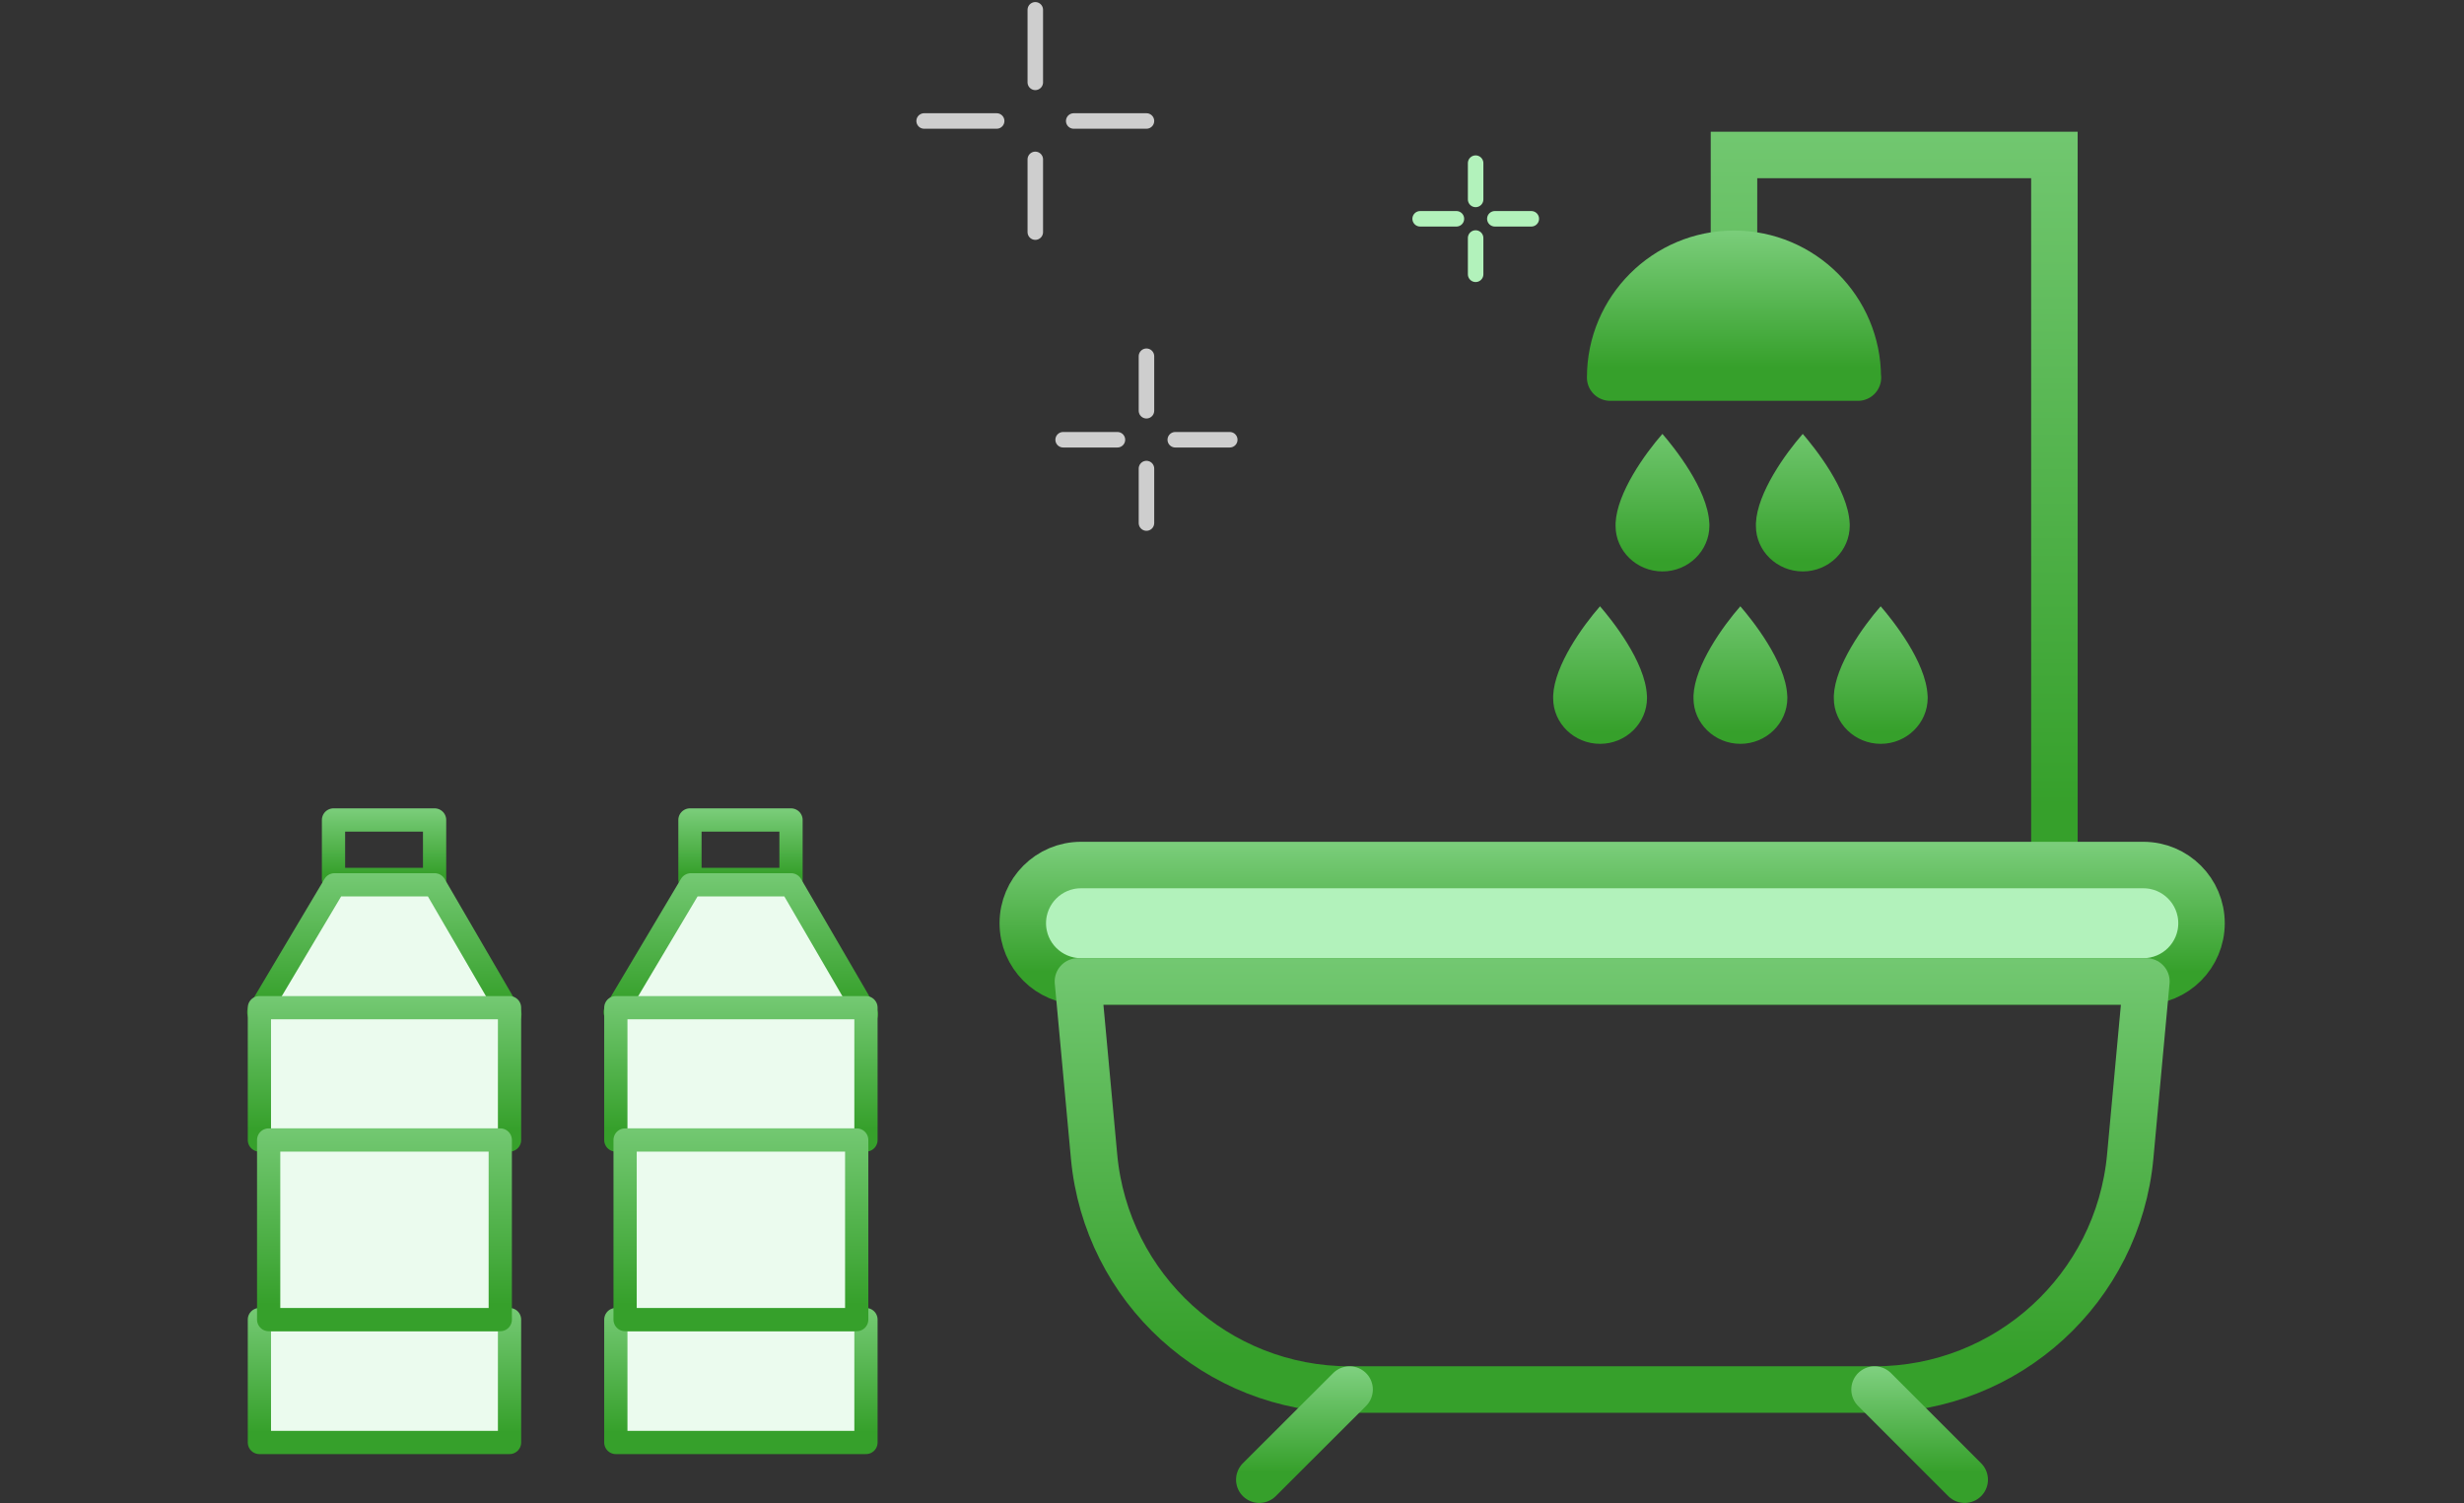 <svg width="159" height="97" viewBox="0 0 159 97" fill="none" xmlns="http://www.w3.org/2000/svg">
<rect x="0" y="0" width="159" height="97" fill="#333333" stroke="none"/>
<path d="M66.807 10.285V14.979" stroke="#CECECE" stroke-linecap="round" stroke-linejoin="round"/>
<path d="M66.807 0.633V5.314" stroke="#CECECE" stroke-linecap="round" stroke-linejoin="round"/>
<path d="M69.286 7.807H73.98" stroke="#CECECE" stroke-linecap="round" stroke-linejoin="round"/>
<path d="M59.633 7.807H64.314" stroke="#CECECE" stroke-linecap="round" stroke-linejoin="round"/>
<path d="M73.98 30.236V33.753" stroke="#CECECE" stroke-linecap="round" stroke-linejoin="round"/>
<path d="M73.98 22.988V26.505" stroke="#CECECE" stroke-linecap="round" stroke-linejoin="round"/>
<path d="M75.839 28.377H79.356" stroke="#CECECE" stroke-linecap="round" stroke-linejoin="round"/>
<path d="M68.603 28.377H72.107" stroke="#CECECE" stroke-linecap="round" stroke-linejoin="round"/>
<path d="M95.221 15.359V17.7" stroke="#B2F2BB" stroke-linecap="round" stroke-linejoin="round"/>
<path d="M95.221 10.527V12.868" stroke="#B2F2BB" stroke-linecap="round" stroke-linejoin="round"/>
<path d="M96.461 14.119H98.814" stroke="#B2F2BB" stroke-linecap="round" stroke-linejoin="round"/>
<path d="M91.641 14.119H93.981" stroke="#B2F2BB" stroke-linecap="round" stroke-linejoin="round"/>
<path d="M132.569 55.833V10H111.893V17.645" stroke="url(#paint0_linear_121_8542)" stroke-width="3" stroke-miterlimit="10"/>
<path d="M119.892 24.366H103.903C103.903 19.954 107.48 16.377 111.893 16.377C116.305 16.377 119.882 19.954 119.882 24.366H119.892Z" fill="url(#paint1_linear_121_8542)" stroke="url(#paint2_linear_121_8542)" stroke-width="3" stroke-miterlimit="10" stroke-linejoin="round"/>
<path d="M138.308 63.33H69.754C67.68 63.33 66 61.65 66 59.576C66 57.503 67.68 55.822 69.754 55.822H138.308C140.381 55.822 142.062 57.503 142.062 59.576C142.062 61.65 140.381 63.33 138.308 63.33Z" fill="#B2F2BB" stroke="url(#paint3_linear_121_8542)" stroke-width="3" stroke-miterlimit="10"/>
<path d="M120.963 89.668H87.089C78.53 89.668 71.385 83.153 70.599 74.623L69.558 63.332H138.505L137.463 74.623C136.677 83.143 129.532 89.668 120.973 89.668H120.963Z" stroke="url(#paint4_linear_121_8542)" stroke-width="3" stroke-miterlimit="10" stroke-linejoin="round"/>
<path d="M87.089 89.668L81.262 95.486" stroke="url(#paint5_linear_121_8542)" stroke-width="3" stroke-miterlimit="10" stroke-linecap="round" stroke-linejoin="round"/>
<path d="M120.963 89.668L126.781 95.486" stroke="url(#paint6_linear_121_8542)" stroke-width="3" stroke-miterlimit="10" stroke-linecap="round" stroke-linejoin="round"/>
<path d="M106.273 44.881C106.17 42.682 103.985 39.98 103.247 39.125C102.121 40.408 100.317 42.925 100.225 44.881V45.063C100.221 46.671 101.579 48 103.251 48C104.922 48 106.28 46.671 106.28 45.038C106.28 44.988 106.28 44.942 106.277 44.888V44.881H106.273Z" fill="url(#paint7_linear_121_8542)"/>
<path d="M115.329 44.881C115.225 42.682 113.041 39.98 112.303 39.125C111.176 40.408 109.373 42.925 109.28 44.881V45.063C109.277 46.671 110.635 48 112.306 48C113.978 48 115.336 46.671 115.336 45.038C115.336 44.988 115.336 44.942 115.332 44.888V44.881H115.329Z" fill="url(#paint8_linear_121_8542)"/>
<path d="M124.385 44.881C124.281 42.682 122.096 39.98 121.358 39.125C120.232 40.408 118.429 42.925 118.336 44.881V45.063C118.332 46.671 119.69 48 121.362 48C123.034 48 124.392 46.671 124.392 45.038C124.392 44.988 124.392 44.942 124.388 44.888V44.881H124.385Z" fill="url(#paint9_linear_121_8542)"/>
<path d="M110.301 33.756C110.197 31.557 108.012 28.855 107.274 28C106.148 29.283 104.345 31.799 104.252 33.756V33.938C104.248 35.546 105.606 36.875 107.278 36.875C108.95 36.875 110.308 35.546 110.308 33.913C110.308 33.863 110.308 33.817 110.304 33.763V33.756H110.301Z" fill="url(#paint10_linear_121_8542)"/>
<path d="M119.356 33.756C119.253 31.557 117.068 28.855 116.33 28C115.204 29.283 113.4 31.799 113.308 33.756V33.938C113.304 35.546 114.662 36.875 116.334 36.875C118.005 36.875 119.363 35.546 119.363 33.913C119.363 33.863 119.363 33.817 119.36 33.763V33.756H119.356Z" fill="url(#paint11_linear_121_8542)"/>
<path d="M28.044 52.914H21.521V56.751H28.044V52.914Z" stroke="url(#paint12_linear_121_8542)" stroke-width="1.5" stroke-linecap="round" stroke-linejoin="round"/>
<path d="M32.904 65.448L28.044 57.098H21.587L16.697 65.314L32.904 65.448Z" fill="#EBFBEE" stroke="url(#paint13_linear_121_8542)" stroke-width="1.5" stroke-linecap="round" stroke-linejoin="round"/>
<path d="M32.88 85.154H16.739V93.084H32.88V85.154Z" fill="#EBFBEE" stroke="url(#paint14_linear_121_8542)" stroke-width="1.5" stroke-linecap="round" stroke-linejoin="round"/>
<path d="M32.88 65.027H16.739V73.566H32.88V65.027Z" fill="#EBFBEE" stroke="url(#paint15_linear_121_8542)" stroke-width="1.5" stroke-linecap="round" stroke-linejoin="round"/>
<path d="M32.282 73.566H17.337V85.155H32.282V73.566Z" fill="#EBFBEE" stroke="url(#paint16_linear_121_8542)" stroke-width="1.5" stroke-linecap="round" stroke-linejoin="round"/>
<path d="M51.044 52.914H44.522V56.751H51.044V52.914Z" stroke="url(#paint17_linear_121_8542)" stroke-width="1.5" stroke-linecap="round" stroke-linejoin="round"/>
<path d="M55.904 65.448L51.044 57.098H44.587L39.697 65.314L55.904 65.448Z" fill="#EBFBEE" stroke="url(#paint18_linear_121_8542)" stroke-width="1.5" stroke-linecap="round" stroke-linejoin="round"/>
<path d="M55.88 85.154H39.739V93.084H55.88V85.154Z" fill="#EBFBEE" stroke="url(#paint19_linear_121_8542)" stroke-width="1.5" stroke-linecap="round" stroke-linejoin="round"/>
<path d="M55.88 65.027H39.739V73.566H55.88V65.027Z" fill="#EBFBEE" stroke="url(#paint20_linear_121_8542)" stroke-width="1.5" stroke-linecap="round" stroke-linejoin="round"/>
<path d="M55.282 73.566H40.337V85.155H55.282V73.566Z" fill="#EBFBEE" stroke="url(#paint21_linear_121_8542)" stroke-width="1.5" stroke-linecap="round" stroke-linejoin="round"/>
<defs>
<linearGradient id="paint0_linear_121_8542" x1="122.231" y1="-39.307" x2="122.231" y2="52.013" gradientUnits="userSpaceOnUse">
<stop stop-color="#B2F2BB"/>
<stop offset="1" stop-color="#36A02B"/>
</linearGradient>
<linearGradient id="paint1_linear_121_8542" x1="111.898" y1="7.782" x2="111.898" y2="23.701" gradientUnits="userSpaceOnUse">
<stop stop-color="#B2F2BB"/>
<stop offset="1" stop-color="#36A02B"/>
</linearGradient>
<linearGradient id="paint2_linear_121_8542" x1="111.898" y1="7.782" x2="111.898" y2="23.701" gradientUnits="userSpaceOnUse">
<stop stop-color="#B2F2BB"/>
<stop offset="1" stop-color="#36A02B"/>
</linearGradient>
<linearGradient id="paint3_linear_121_8542" x1="104.031" y1="47.745" x2="104.031" y2="62.705" gradientUnits="userSpaceOnUse">
<stop stop-color="#B2F2BB"/>
<stop offset="1" stop-color="#36A02B"/>
</linearGradient>
<linearGradient id="paint4_linear_121_8542" x1="104.031" y1="34.999" x2="104.031" y2="87.473" gradientUnits="userSpaceOnUse">
<stop stop-color="#B2F2BB"/>
<stop offset="1" stop-color="#36A02B"/>
</linearGradient>
<linearGradient id="paint5_linear_121_8542" x1="84.175" y1="83.409" x2="84.175" y2="95.001" gradientUnits="userSpaceOnUse">
<stop stop-color="#B2F2BB"/>
<stop offset="1" stop-color="#36A02B"/>
</linearGradient>
<linearGradient id="paint6_linear_121_8542" x1="123.872" y1="83.409" x2="123.872" y2="95.001" gradientUnits="userSpaceOnUse">
<stop stop-color="#B2F2BB"/>
<stop offset="1" stop-color="#36A02B"/>
</linearGradient>
<linearGradient id="paint7_linear_121_8542" x1="103.252" y1="29.577" x2="103.252" y2="47.26" gradientUnits="userSpaceOnUse">
<stop stop-color="#B2F2BB"/>
<stop offset="1" stop-color="#36A02B"/>
</linearGradient>
<linearGradient id="paint8_linear_121_8542" x1="112.308" y1="29.577" x2="112.308" y2="47.26" gradientUnits="userSpaceOnUse">
<stop stop-color="#B2F2BB"/>
<stop offset="1" stop-color="#36A02B"/>
</linearGradient>
<linearGradient id="paint9_linear_121_8542" x1="121.364" y1="29.577" x2="121.364" y2="47.26" gradientUnits="userSpaceOnUse">
<stop stop-color="#B2F2BB"/>
<stop offset="1" stop-color="#36A02B"/>
</linearGradient>
<linearGradient id="paint10_linear_121_8542" x1="107.28" y1="18.452" x2="107.28" y2="36.135" gradientUnits="userSpaceOnUse">
<stop stop-color="#B2F2BB"/>
<stop offset="1" stop-color="#36A02B"/>
</linearGradient>
<linearGradient id="paint11_linear_121_8542" x1="116.335" y1="18.452" x2="116.335" y2="36.135" gradientUnits="userSpaceOnUse">
<stop stop-color="#B2F2BB"/>
<stop offset="1" stop-color="#36A02B"/>
</linearGradient>
<linearGradient id="paint12_linear_121_8542" x1="24.782" y1="48.787" x2="24.782" y2="56.431" gradientUnits="userSpaceOnUse">
<stop stop-color="#B2F2BB"/>
<stop offset="1" stop-color="#36A02B"/>
</linearGradient>
<linearGradient id="paint13_linear_121_8542" x1="24.801" y1="48.115" x2="24.801" y2="64.752" gradientUnits="userSpaceOnUse">
<stop stop-color="#B2F2BB"/>
<stop offset="1" stop-color="#36A02B"/>
</linearGradient>
<linearGradient id="paint14_linear_121_8542" x1="24.81" y1="76.624" x2="24.81" y2="92.423" gradientUnits="userSpaceOnUse">
<stop stop-color="#B2F2BB"/>
<stop offset="1" stop-color="#36A02B"/>
</linearGradient>
<linearGradient id="paint15_linear_121_8542" x1="24.81" y1="55.841" x2="24.81" y2="72.855" gradientUnits="userSpaceOnUse">
<stop stop-color="#B2F2BB"/>
<stop offset="1" stop-color="#36A02B"/>
</linearGradient>
<linearGradient id="paint16_linear_121_8542" x1="24.809" y1="61.099" x2="24.809" y2="84.189" gradientUnits="userSpaceOnUse">
<stop stop-color="#B2F2BB"/>
<stop offset="1" stop-color="#36A02B"/>
</linearGradient>
<linearGradient id="paint17_linear_121_8542" x1="47.782" y1="48.787" x2="47.782" y2="56.431" gradientUnits="userSpaceOnUse">
<stop stop-color="#B2F2BB"/>
<stop offset="1" stop-color="#36A02B"/>
</linearGradient>
<linearGradient id="paint18_linear_121_8542" x1="47.801" y1="48.115" x2="47.801" y2="64.752" gradientUnits="userSpaceOnUse">
<stop stop-color="#B2F2BB"/>
<stop offset="1" stop-color="#36A02B"/>
</linearGradient>
<linearGradient id="paint19_linear_121_8542" x1="47.81" y1="76.624" x2="47.81" y2="92.423" gradientUnits="userSpaceOnUse">
<stop stop-color="#B2F2BB"/>
<stop offset="1" stop-color="#36A02B"/>
</linearGradient>
<linearGradient id="paint20_linear_121_8542" x1="47.81" y1="55.841" x2="47.81" y2="72.855" gradientUnits="userSpaceOnUse">
<stop stop-color="#B2F2BB"/>
<stop offset="1" stop-color="#36A02B"/>
</linearGradient>
<linearGradient id="paint21_linear_121_8542" x1="47.809" y1="61.099" x2="47.809" y2="84.189" gradientUnits="userSpaceOnUse">
<stop stop-color="#B2F2BB"/>
<stop offset="1" stop-color="#36A02B"/>
</linearGradient>
</defs>
</svg>
